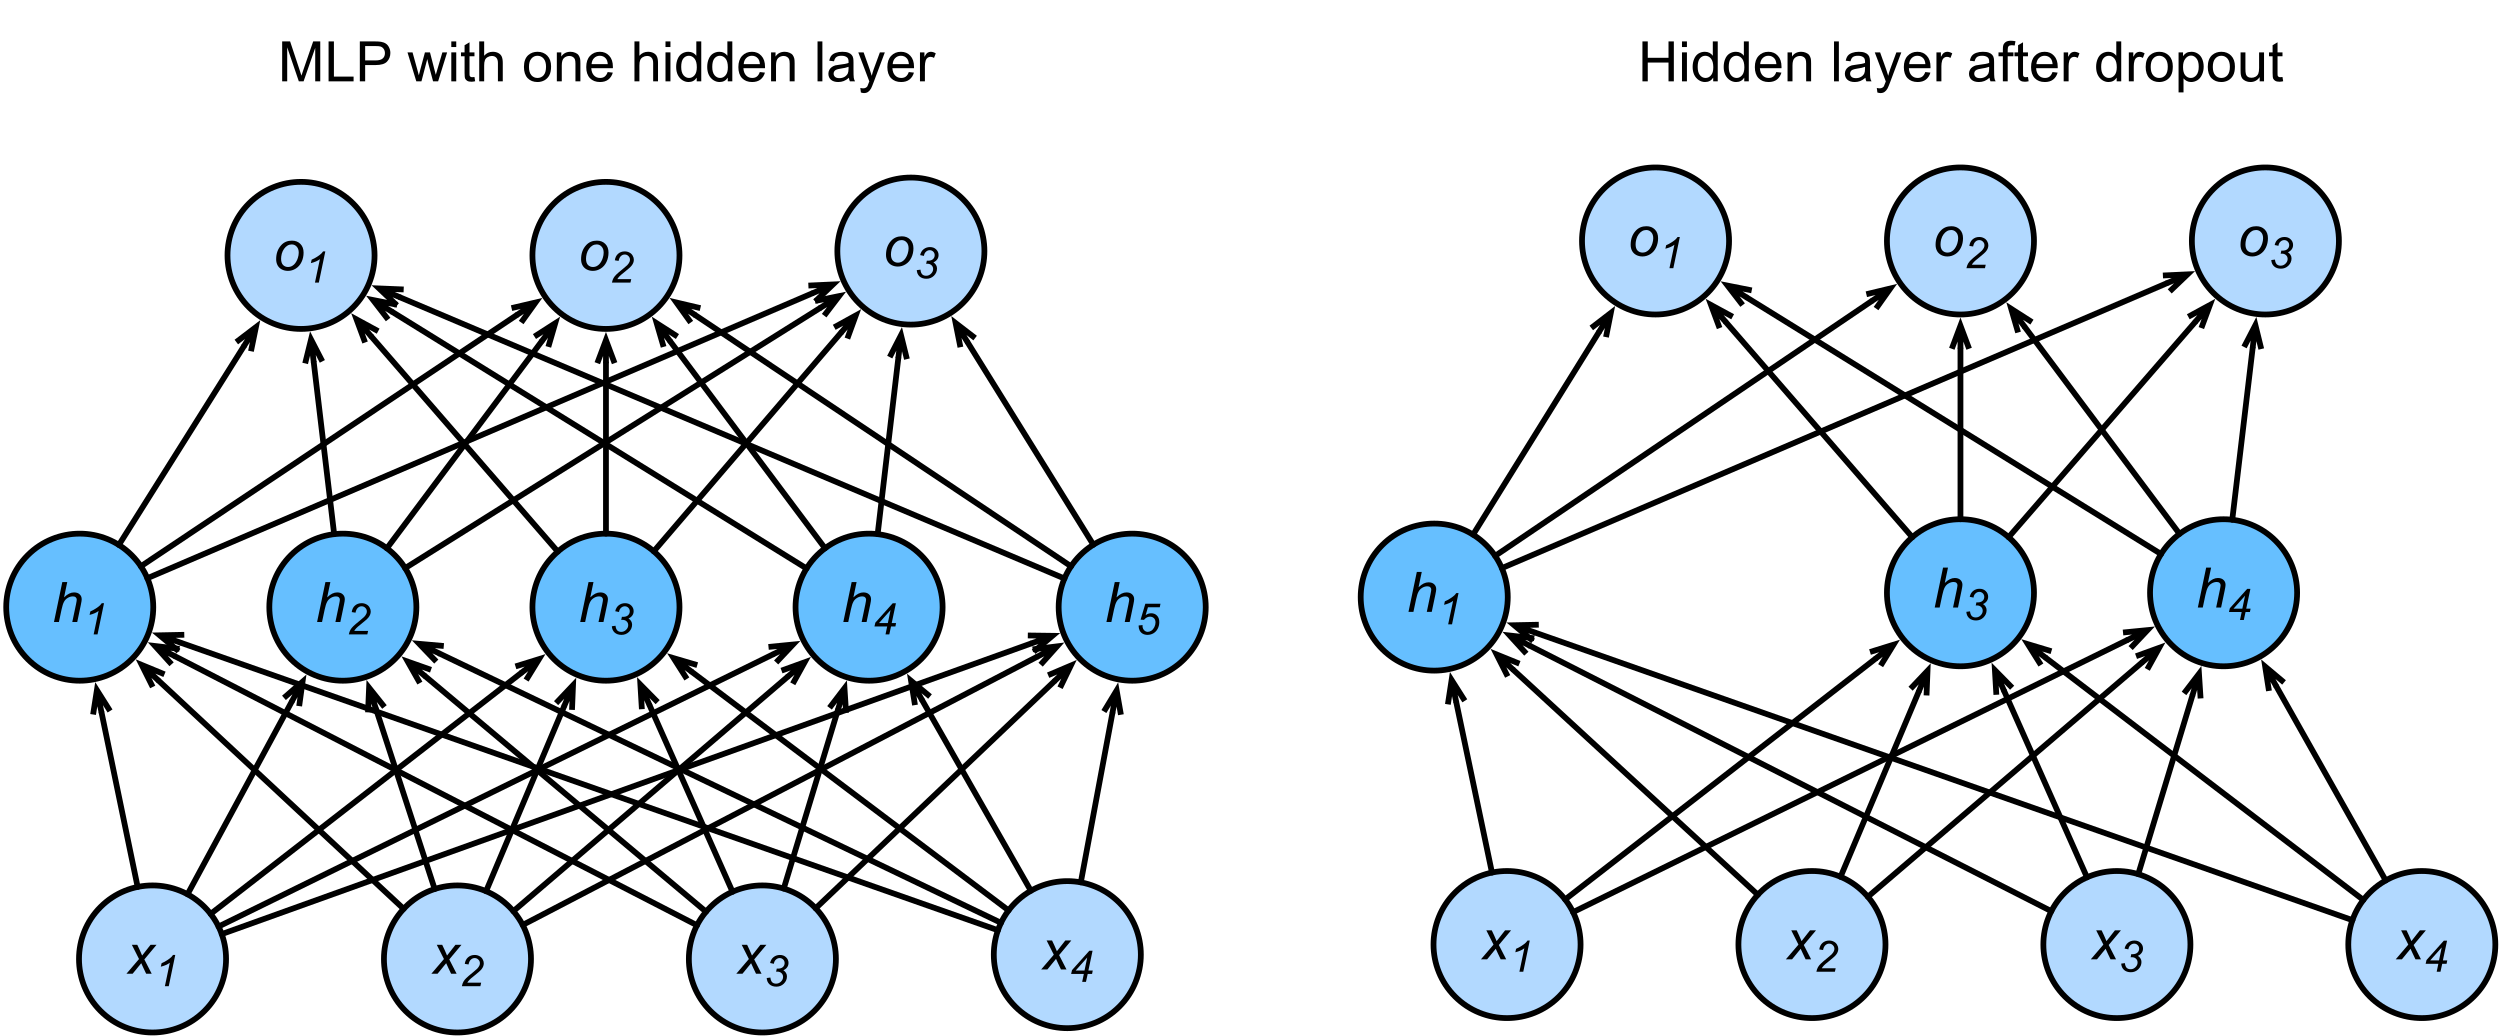 <svg xmlns="http://www.w3.org/2000/svg" xmlns:xlink="http://www.w3.org/1999/xlink" width="403pt" height="167pt" version="1.1" viewBox="0 0 403 167"><defs><g><symbol id="glyph0-0" overflow="visible"><path stroke="none" d="M 1.125 0 L 1.125 -5.625 L 5.625 -5.625 L 5.625 0 Z M 1.266 -0.141 L 5.484 -0.141 L 5.484 -5.484 L 1.266 -5.484 Z M 1.266 -0.141"/></symbol><symbol id="glyph0-1" overflow="visible"><path stroke="none" d="M -0.016 0 L 2.016 -2.375 L 0.859 -4.672 L 1.734 -4.672 L 2.125 -3.844 C 2.27 -3.531 2.398 -3.227 2.516 -2.938 L 3.875 -4.672 L 4.844 -4.672 L 2.875 -2.312 L 4.062 0 L 3.172 0 L 2.719 -0.953 C 2.613 -1.148 2.5 -1.398 2.375 -1.703 L 0.984 0 Z M -0.016 0"/></symbol><symbol id="glyph0-2" overflow="visible"><path stroke="none" d="M 0.297 0 L 1.641 -6.438 L 2.438 -6.438 L 1.922 -3.969 C 2.223 -4.258 2.5 -4.461 2.75 -4.578 C 3.008 -4.703 3.27 -4.766 3.531 -4.766 C 3.926 -4.766 4.227 -4.66 4.438 -4.453 C 4.656 -4.254 4.766 -3.988 4.766 -3.656 C 4.766 -3.5 4.719 -3.195 4.625 -2.75 L 4.047 0 L 3.25 0 L 3.844 -2.828 C 3.926 -3.234 3.969 -3.488 3.969 -3.594 C 3.969 -3.75 3.914 -3.875 3.812 -3.969 C 3.707 -4.07 3.555 -4.125 3.359 -4.125 C 3.066 -4.125 2.789 -4.047 2.531 -3.891 C 2.27 -3.742 2.066 -3.535 1.922 -3.266 C 1.773 -3.004 1.641 -2.582 1.516 -2 L 1.094 0 Z M 0.297 0"/></symbol><symbol id="glyph0-3" overflow="visible"><path stroke="none" d="M 0.438 -1.766 C 0.438 -2.68 0.707 -3.438 1.25 -4.031 C 1.688 -4.52 2.266 -4.766 2.984 -4.766 C 3.547 -4.766 4 -4.586 4.344 -4.234 C 4.688 -3.891 4.859 -3.422 4.859 -2.828 C 4.859 -2.285 4.75 -1.785 4.531 -1.328 C 4.312 -0.867 4.004 -0.516 3.609 -0.266 C 3.211 -0.016 2.789 0.109 2.344 0.109 C 1.977 0.109 1.645 0.031 1.344 -0.125 C 1.051 -0.281 0.828 -0.5 0.672 -0.781 C 0.516 -1.07 0.438 -1.398 0.438 -1.766 Z M 1.234 -1.844 C 1.234 -1.406 1.336 -1.07 1.547 -0.844 C 1.766 -0.625 2.035 -0.516 2.359 -0.516 C 2.523 -0.516 2.691 -0.547 2.859 -0.609 C 3.023 -0.68 3.18 -0.785 3.328 -0.922 C 3.473 -1.066 3.594 -1.227 3.688 -1.406 C 3.789 -1.582 3.875 -1.773 3.938 -1.984 C 4.031 -2.273 4.078 -2.555 4.078 -2.828 C 4.078 -3.242 3.969 -3.566 3.75 -3.797 C 3.539 -4.035 3.273 -4.156 2.953 -4.156 C 2.703 -4.156 2.473 -4.094 2.266 -3.969 C 2.066 -3.852 1.883 -3.68 1.719 -3.453 C 1.551 -3.223 1.426 -2.957 1.344 -2.656 C 1.27 -2.352 1.234 -2.082 1.234 -1.844 Z M 1.234 -1.844"/></symbol><symbol id="glyph1-0" overflow="visible"><path stroke="none" d="M 0.875 0 L 0.875 -4.375 L 4.375 -4.375 L 4.375 0 Z M 0.984 -0.109 L 4.266 -0.109 L 4.266 -4.266 L 0.984 -4.266 Z M 0.984 -0.109"/></symbol><symbol id="glyph1-1" overflow="visible"><path stroke="none" d="M 1.688 0 L 2.484 -3.781 C 2.141 -3.508 1.656 -3.297 1.031 -3.141 L 1.156 -3.703 C 1.457 -3.828 1.758 -3.988 2.062 -4.188 C 2.363 -4.383 2.586 -4.555 2.734 -4.703 C 2.828 -4.797 2.914 -4.906 3 -5.031 L 3.359 -5.031 L 2.312 0 Z M 1.688 0"/></symbol><symbol id="glyph1-2" overflow="visible"><path stroke="none" d="M 0.406 0 C 0.469 -0.301 0.555 -0.551 0.672 -0.75 C 0.785 -0.945 0.938 -1.133 1.125 -1.312 C 1.312 -1.5 1.672 -1.805 2.203 -2.234 C 2.523 -2.492 2.75 -2.688 2.875 -2.812 C 3.039 -2.988 3.16 -3.16 3.234 -3.328 C 3.285 -3.441 3.312 -3.566 3.312 -3.703 C 3.312 -3.93 3.227 -4.125 3.062 -4.281 C 2.906 -4.445 2.707 -4.531 2.469 -4.531 C 2.238 -4.531 2.035 -4.445 1.859 -4.281 C 1.68 -4.125 1.555 -3.863 1.484 -3.5 L 0.875 -3.594 C 0.938 -4.039 1.109 -4.391 1.391 -4.641 C 1.68 -4.898 2.039 -5.031 2.469 -5.031 C 2.75 -5.031 3.004 -4.969 3.234 -4.844 C 3.461 -4.727 3.633 -4.562 3.75 -4.344 C 3.875 -4.133 3.938 -3.914 3.938 -3.688 C 3.938 -3.352 3.816 -3.035 3.578 -2.734 C 3.43 -2.535 3.004 -2.156 2.297 -1.594 C 1.984 -1.352 1.754 -1.156 1.609 -1 C 1.461 -0.844 1.352 -0.695 1.281 -0.562 L 3.516 -0.562 L 3.391 0 Z M 0.406 0"/></symbol><symbol id="glyph1-3" overflow="visible"><path stroke="none" d="M 0.391 -1.312 L 0.984 -1.391 C 1.023 -1.035 1.125 -0.781 1.281 -0.625 C 1.438 -0.477 1.645 -0.406 1.906 -0.406 C 2.207 -0.406 2.469 -0.516 2.688 -0.734 C 2.914 -0.953 3.031 -1.203 3.031 -1.484 C 3.031 -1.734 2.945 -1.938 2.781 -2.094 C 2.613 -2.258 2.391 -2.344 2.109 -2.344 C 2.078 -2.344 2.008 -2.336 1.906 -2.328 L 2.016 -2.844 C 2.078 -2.832 2.133 -2.828 2.188 -2.828 C 2.539 -2.828 2.812 -2.91 3 -3.078 C 3.188 -3.254 3.281 -3.469 3.281 -3.719 C 3.281 -3.945 3.203 -4.141 3.047 -4.297 C 2.891 -4.453 2.703 -4.531 2.484 -4.531 C 2.254 -4.531 2.051 -4.445 1.875 -4.281 C 1.695 -4.125 1.586 -3.898 1.547 -3.609 L 0.938 -3.734 C 1.031 -4.148 1.219 -4.469 1.5 -4.688 C 1.789 -4.914 2.129 -5.031 2.516 -5.031 C 2.93 -5.031 3.266 -4.906 3.516 -4.656 C 3.773 -4.406 3.906 -4.102 3.906 -3.75 C 3.906 -3.477 3.832 -3.242 3.688 -3.047 C 3.551 -2.848 3.348 -2.688 3.078 -2.562 C 3.266 -2.445 3.406 -2.305 3.5 -2.141 C 3.602 -1.973 3.656 -1.785 3.656 -1.578 C 3.656 -1.129 3.488 -0.738 3.156 -0.406 C 2.82 -0.082 2.422 0.078 1.953 0.078 C 1.492 0.078 1.125 -0.047 0.844 -0.297 C 0.57 -0.547 0.422 -0.883 0.391 -1.312 Z M 0.391 -1.312"/></symbol><symbol id="glyph1-4" overflow="visible"><path stroke="none" d="M 2.094 0 L 2.359 -1.281 L 0.312 -1.281 L 0.453 -1.891 L 3.25 -5.016 L 3.766 -5.016 L 3.094 -1.828 L 3.797 -1.828 L 3.688 -1.281 L 2.984 -1.281 L 2.703 0 Z M 2.469 -1.828 L 2.906 -3.922 L 1.047 -1.828 Z M 2.469 -1.828"/></symbol><symbol id="glyph1-5" overflow="visible"><path stroke="none" d="M 0.484 -1.438 L 1.125 -1.5 C 1.113 -1.406 1.109 -1.348 1.109 -1.328 C 1.109 -1.18 1.145 -1.031 1.219 -0.875 C 1.301 -0.727 1.406 -0.613 1.531 -0.531 C 1.664 -0.445 1.805 -0.406 1.953 -0.406 C 2.141 -0.406 2.332 -0.469 2.531 -0.594 C 2.727 -0.727 2.891 -0.922 3.016 -1.172 C 3.141 -1.43 3.203 -1.688 3.203 -1.938 C 3.203 -2.219 3.117 -2.441 2.953 -2.609 C 2.785 -2.773 2.566 -2.859 2.297 -2.859 C 2.117 -2.859 1.945 -2.812 1.781 -2.719 C 1.625 -2.633 1.477 -2.508 1.344 -2.344 L 0.797 -2.375 L 1.562 -4.938 L 4 -4.938 L 3.891 -4.375 L 1.984 -4.375 L 1.609 -3.094 C 1.742 -3.195 1.883 -3.273 2.031 -3.328 C 2.188 -3.379 2.344 -3.406 2.5 -3.406 C 2.883 -3.406 3.195 -3.281 3.438 -3.031 C 3.688 -2.781 3.812 -2.43 3.812 -1.984 C 3.812 -1.598 3.727 -1.242 3.562 -0.922 C 3.395 -0.598 3.16 -0.348 2.859 -0.172 C 2.566 -0.004 2.25 0.078 1.906 0.078 C 1.625 0.078 1.367 0.016 1.141 -0.109 C 0.922 -0.234 0.754 -0.41 0.641 -0.641 C 0.535 -0.867 0.484 -1.098 0.484 -1.328 C 0.484 -1.348 0.484 -1.383 0.484 -1.438 Z M 0.484 -1.438"/></symbol><symbol id="glyph2-0" overflow="visible"><path stroke="none" d="M 1.125 0 L 1.125 -5.625 L 5.625 -5.625 L 5.625 0 Z M 1.266 -0.141 L 5.484 -0.141 L 5.484 -5.484 L 1.266 -5.484 Z M 1.266 -0.141"/></symbol><symbol id="glyph2-1" overflow="visible"><path stroke="none" d="M 0.672 0 L 0.672 -6.438 L 1.953 -6.438 L 3.469 -1.875 C 3.613 -1.457 3.719 -1.141 3.781 -0.922 C 3.852 -1.16 3.969 -1.504 4.125 -1.953 L 5.672 -6.438 L 6.812 -6.438 L 6.812 0 L 6 0 L 6 -5.391 L 4.125 0 L 3.359 0 L 1.484 -5.484 L 1.484 0 Z M 0.672 0"/></symbol><symbol id="glyph2-2" overflow="visible"><path stroke="none" d="M 0.656 0 L 0.656 -6.438 L 1.516 -6.438 L 1.516 -0.766 L 4.688 -0.766 L 4.688 0 Z M 0.656 0"/></symbol><symbol id="glyph2-3" overflow="visible"><path stroke="none" d="M 0.688 0 L 0.688 -6.438 L 3.125 -6.438 C 3.551 -6.438 3.879 -6.414 4.109 -6.375 C 4.422 -6.32 4.68 -6.223 4.891 -6.078 C 5.109 -5.93 5.281 -5.723 5.406 -5.453 C 5.539 -5.191 5.609 -4.898 5.609 -4.578 C 5.609 -4.023 5.43 -3.562 5.078 -3.188 C 4.734 -2.812 4.109 -2.625 3.203 -2.625 L 1.547 -2.625 L 1.547 0 Z M 1.547 -3.375 L 3.219 -3.375 C 3.758 -3.375 4.145 -3.477 4.375 -3.688 C 4.613 -3.895 4.734 -4.18 4.734 -4.547 C 4.734 -4.816 4.664 -5.047 4.531 -5.234 C 4.395 -5.43 4.211 -5.562 3.984 -5.625 C 3.848 -5.664 3.582 -5.688 3.188 -5.688 L 1.547 -5.688 Z M 1.547 -3.375"/></symbol><symbol id="glyph2-4" overflow="visible"><path stroke="none"/></symbol><symbol id="glyph2-5" overflow="visible"><path stroke="none" d="M 1.453 0 L 0.031 -4.672 L 0.844 -4.672 L 1.594 -1.969 L 1.859 -0.969 C 1.867 -1.02 1.953 -1.344 2.109 -1.938 L 2.844 -4.672 L 3.656 -4.672 L 4.359 -1.953 L 4.594 -1.062 L 4.859 -1.969 L 5.656 -4.672 L 6.422 -4.672 L 4.969 0 L 4.156 0 L 3.406 -2.797 L 3.219 -3.594 L 2.281 0 Z M 1.453 0"/></symbol><symbol id="glyph2-6" overflow="visible"><path stroke="none" d="M 0.594 -5.531 L 0.594 -6.438 L 1.391 -6.438 L 1.391 -5.531 Z M 0.594 0 L 0.594 -4.672 L 1.391 -4.672 L 1.391 0 Z M 0.594 0"/></symbol><symbol id="glyph2-7" overflow="visible"><path stroke="none" d="M 2.328 -0.703 L 2.438 -0.016 C 2.207 0.035 2.008 0.062 1.844 0.062 C 1.551 0.062 1.328 0.016 1.172 -0.078 C 1.016 -0.172 0.898 -0.289 0.828 -0.438 C 0.766 -0.582 0.734 -0.891 0.734 -1.359 L 0.734 -4.047 L 0.156 -4.047 L 0.156 -4.672 L 0.734 -4.672 L 0.734 -5.828 L 1.531 -6.297 L 1.531 -4.672 L 2.328 -4.672 L 2.328 -4.047 L 1.531 -4.047 L 1.531 -1.328 C 1.531 -1.098 1.539 -0.953 1.562 -0.891 C 1.594 -0.828 1.641 -0.773 1.703 -0.734 C 1.766 -0.691 1.852 -0.672 1.969 -0.672 C 2.062 -0.672 2.18 -0.68 2.328 -0.703 Z M 2.328 -0.703"/></symbol><symbol id="glyph2-8" overflow="visible"><path stroke="none" d="M 0.594 0 L 0.594 -6.438 L 1.391 -6.438 L 1.391 -4.125 C 1.754 -4.551 2.219 -4.766 2.781 -4.766 C 3.125 -4.766 3.422 -4.695 3.672 -4.562 C 3.93 -4.426 4.113 -4.238 4.219 -4 C 4.332 -3.758 4.391 -3.41 4.391 -2.953 L 4.391 0 L 3.609 0 L 3.609 -2.953 C 3.609 -3.348 3.52 -3.633 3.344 -3.812 C 3.176 -4 2.938 -4.094 2.625 -4.094 C 2.383 -4.094 2.16 -4.031 1.953 -3.906 C 1.742 -3.789 1.598 -3.629 1.516 -3.422 C 1.43 -3.211 1.391 -2.922 1.391 -2.547 L 1.391 0 Z M 0.594 0"/></symbol><symbol id="glyph2-9" overflow="visible"><path stroke="none" d="M 0.297 -2.328 C 0.297 -3.191 0.535 -3.832 1.016 -4.25 C 1.422 -4.594 1.91 -4.766 2.484 -4.766 C 3.129 -4.766 3.656 -4.555 4.062 -4.141 C 4.469 -3.723 4.672 -3.145 4.672 -2.406 C 4.672 -1.801 4.578 -1.328 4.391 -0.984 C 4.211 -0.641 3.953 -0.367 3.609 -0.172 C 3.266 0.016 2.891 0.109 2.484 0.109 C 1.828 0.109 1.297 -0.098 0.891 -0.516 C 0.492 -0.941 0.297 -1.547 0.297 -2.328 Z M 1.109 -2.328 C 1.109 -1.734 1.238 -1.285 1.5 -0.984 C 1.758 -0.691 2.086 -0.547 2.484 -0.547 C 2.879 -0.547 3.207 -0.691 3.469 -0.984 C 3.727 -1.285 3.859 -1.742 3.859 -2.359 C 3.859 -2.93 3.727 -3.367 3.469 -3.672 C 3.207 -3.973 2.879 -4.125 2.484 -4.125 C 2.086 -4.125 1.758 -3.973 1.5 -3.672 C 1.238 -3.379 1.109 -2.93 1.109 -2.328 Z M 1.109 -2.328"/></symbol><symbol id="glyph2-10" overflow="visible"><path stroke="none" d="M 0.594 0 L 0.594 -4.672 L 1.312 -4.672 L 1.312 -4 C 1.645 -4.508 2.141 -4.766 2.797 -4.766 C 3.078 -4.766 3.332 -4.711 3.562 -4.609 C 3.801 -4.516 3.977 -4.383 4.094 -4.219 C 4.207 -4.062 4.289 -3.867 4.344 -3.641 C 4.375 -3.492 4.391 -3.238 4.391 -2.875 L 4.391 0 L 3.594 0 L 3.594 -2.844 C 3.594 -3.164 3.562 -3.406 3.5 -3.562 C 3.438 -3.719 3.328 -3.844 3.172 -3.938 C 3.016 -4.039 2.832 -4.094 2.625 -4.094 C 2.289 -4.094 2 -3.984 1.75 -3.766 C 1.508 -3.555 1.391 -3.148 1.391 -2.547 L 1.391 0 Z M 0.594 0"/></symbol><symbol id="glyph2-11" overflow="visible"><path stroke="none" d="M 3.781 -1.5 L 4.609 -1.406 C 4.473 -0.926 4.227 -0.551 3.875 -0.281 C 3.531 -0.02 3.086 0.109 2.547 0.109 C 1.867 0.109 1.328 -0.098 0.922 -0.516 C 0.523 -0.941 0.328 -1.535 0.328 -2.297 C 0.328 -3.078 0.531 -3.68 0.938 -4.109 C 1.344 -4.547 1.867 -4.766 2.516 -4.766 C 3.141 -4.766 3.645 -4.551 4.031 -4.125 C 4.426 -3.707 4.625 -3.113 4.625 -2.344 C 4.625 -2.289 4.625 -2.219 4.625 -2.125 L 1.141 -2.125 C 1.172 -1.613 1.316 -1.223 1.578 -0.953 C 1.836 -0.68 2.164 -0.547 2.562 -0.547 C 2.852 -0.547 3.098 -0.617 3.297 -0.766 C 3.504 -0.922 3.664 -1.164 3.781 -1.5 Z M 1.188 -2.781 L 3.797 -2.781 C 3.766 -3.176 3.664 -3.473 3.5 -3.672 C 3.25 -3.973 2.922 -4.125 2.516 -4.125 C 2.148 -4.125 1.844 -4 1.594 -3.75 C 1.352 -3.508 1.219 -3.188 1.188 -2.781 Z M 1.188 -2.781"/></symbol><symbol id="glyph2-12" overflow="visible"><path stroke="none" d="M 3.625 0 L 3.625 -0.594 C 3.32 -0.125 2.883 0.109 2.312 0.109 C 1.945 0.109 1.609 0.004 1.297 -0.203 C 0.984 -0.41 0.738 -0.695 0.562 -1.062 C 0.395 -1.426 0.312 -1.848 0.312 -2.328 C 0.312 -2.797 0.391 -3.219 0.547 -3.594 C 0.703 -3.977 0.93 -4.27 1.234 -4.469 C 1.547 -4.664 1.895 -4.766 2.281 -4.766 C 2.562 -4.766 2.812 -4.707 3.031 -4.594 C 3.25 -4.477 3.426 -4.32 3.562 -4.125 L 3.562 -6.438 L 4.359 -6.438 L 4.359 0 Z M 1.125 -2.328 C 1.125 -1.734 1.25 -1.285 1.5 -0.984 C 1.75 -0.691 2.047 -0.547 2.391 -0.547 C 2.734 -0.547 3.023 -0.688 3.266 -0.969 C 3.516 -1.25 3.641 -1.68 3.641 -2.266 C 3.641 -2.898 3.516 -3.367 3.266 -3.672 C 3.016 -3.973 2.711 -4.125 2.359 -4.125 C 2.004 -4.125 1.707 -3.977 1.469 -3.688 C 1.238 -3.395 1.125 -2.941 1.125 -2.328 Z M 1.125 -2.328"/></symbol><symbol id="glyph2-13" overflow="visible"><path stroke="none" d="M 0.578 0 L 0.578 -6.438 L 1.359 -6.438 L 1.359 0 Z M 0.578 0"/></symbol><symbol id="glyph2-14" overflow="visible"><path stroke="none" d="M 3.641 -0.578 C 3.348 -0.328 3.066 -0.148 2.797 -0.047 C 2.523 0.055 2.234 0.109 1.922 0.109 C 1.41 0.109 1.016 -0.016 0.734 -0.266 C 0.461 -0.516 0.328 -0.836 0.328 -1.234 C 0.328 -1.461 0.379 -1.672 0.484 -1.859 C 0.586 -2.047 0.723 -2.195 0.891 -2.312 C 1.055 -2.426 1.242 -2.516 1.453 -2.578 C 1.609 -2.609 1.844 -2.645 2.156 -2.688 C 2.801 -2.758 3.273 -2.852 3.578 -2.969 C 3.578 -3.07 3.578 -3.141 3.578 -3.172 C 3.578 -3.492 3.504 -3.719 3.359 -3.844 C 3.148 -4.031 2.848 -4.125 2.453 -4.125 C 2.078 -4.125 1.801 -4.055 1.625 -3.922 C 1.445 -3.797 1.316 -3.566 1.234 -3.234 L 0.469 -3.328 C 0.531 -3.66 0.641 -3.926 0.797 -4.125 C 0.961 -4.332 1.195 -4.488 1.5 -4.594 C 1.812 -4.707 2.164 -4.766 2.562 -4.766 C 2.969 -4.766 3.289 -4.719 3.531 -4.625 C 3.781 -4.531 3.961 -4.41 4.078 -4.266 C 4.203 -4.129 4.285 -3.953 4.328 -3.734 C 4.359 -3.598 4.375 -3.359 4.375 -3.016 L 4.375 -1.953 C 4.375 -1.223 4.391 -0.758 4.422 -0.562 C 4.453 -0.363 4.52 -0.176 4.625 0 L 3.797 0 C 3.711 -0.164 3.66 -0.359 3.641 -0.578 Z M 3.578 -2.344 C 3.285 -2.227 2.852 -2.129 2.281 -2.047 C 1.957 -1.992 1.727 -1.938 1.594 -1.875 C 1.457 -1.82 1.352 -1.738 1.281 -1.625 C 1.207 -1.508 1.172 -1.383 1.172 -1.25 C 1.172 -1.039 1.25 -0.863 1.406 -0.719 C 1.562 -0.582 1.797 -0.516 2.109 -0.516 C 2.41 -0.516 2.68 -0.582 2.922 -0.719 C 3.16 -0.852 3.336 -1.035 3.453 -1.266 C 3.535 -1.441 3.578 -1.703 3.578 -2.047 Z M 3.578 -2.344"/></symbol><symbol id="glyph2-15" overflow="visible"><path stroke="none" d="M 0.562 1.797 L 0.469 1.062 C 0.645 1.102 0.797 1.125 0.922 1.125 C 1.098 1.125 1.238 1.094 1.344 1.031 C 1.445 0.977 1.535 0.898 1.609 0.797 C 1.648 0.711 1.727 0.516 1.844 0.203 C 1.863 0.16 1.891 0.098 1.922 0.016 L 0.141 -4.672 L 1 -4.672 L 1.969 -1.969 C 2.094 -1.625 2.207 -1.266 2.312 -0.891 C 2.395 -1.242 2.5 -1.598 2.625 -1.953 L 3.625 -4.672 L 4.422 -4.672 L 2.641 0.078 C 2.453 0.586 2.305 0.941 2.203 1.141 C 2.055 1.398 1.895 1.586 1.719 1.703 C 1.539 1.828 1.32 1.891 1.062 1.891 C 0.914 1.891 0.75 1.859 0.562 1.797 Z M 0.562 1.797"/></symbol><symbol id="glyph2-16" overflow="visible"><path stroke="none" d="M 0.578 0 L 0.578 -4.672 L 1.297 -4.672 L 1.297 -3.953 C 1.473 -4.285 1.641 -4.504 1.797 -4.609 C 1.953 -4.711 2.125 -4.766 2.312 -4.766 C 2.57 -4.766 2.844 -4.68 3.125 -4.516 L 2.844 -3.781 C 2.656 -3.895 2.461 -3.953 2.266 -3.953 C 2.098 -3.953 1.941 -3.898 1.797 -3.797 C 1.66 -3.691 1.562 -3.547 1.5 -3.359 C 1.414 -3.078 1.375 -2.77 1.375 -2.438 L 1.375 0 Z M 0.578 0"/></symbol><symbol id="glyph2-17" overflow="visible"><path stroke="none" d="M 0.719 0 L 0.719 -6.438 L 1.578 -6.438 L 1.578 -3.797 L 4.922 -3.797 L 4.922 -6.438 L 5.781 -6.438 L 5.781 0 L 4.922 0 L 4.922 -3.031 L 1.578 -3.031 L 1.578 0 Z M 0.719 0"/></symbol><symbol id="glyph2-18" overflow="visible"><path stroke="none" d="M 0.781 0 L 0.781 -4.047 L 0.078 -4.047 L 0.078 -4.672 L 0.781 -4.672 L 0.781 -5.156 C 0.781 -5.477 0.805 -5.711 0.859 -5.859 C 0.941 -6.066 1.078 -6.234 1.266 -6.359 C 1.461 -6.484 1.734 -6.547 2.078 -6.547 C 2.297 -6.547 2.539 -6.52 2.812 -6.469 L 2.688 -5.781 C 2.531 -5.812 2.379 -5.828 2.234 -5.828 C 1.992 -5.828 1.82 -5.773 1.719 -5.672 C 1.613 -5.566 1.562 -5.375 1.562 -5.094 L 1.562 -4.672 L 2.484 -4.672 L 2.484 -4.047 L 1.562 -4.047 L 1.562 0 Z M 0.781 0"/></symbol><symbol id="glyph2-19" overflow="visible"><path stroke="none" d="M 0.594 1.781 L 0.594 -4.672 L 1.312 -4.672 L 1.312 -4.062 C 1.477 -4.301 1.664 -4.477 1.875 -4.594 C 2.094 -4.707 2.359 -4.766 2.672 -4.766 C 3.066 -4.766 3.414 -4.66 3.719 -4.453 C 4.02 -4.254 4.25 -3.969 4.406 -3.594 C 4.562 -3.219 4.641 -2.812 4.641 -2.375 C 4.641 -1.895 4.551 -1.461 4.375 -1.078 C 4.207 -0.691 3.961 -0.395 3.641 -0.188 C 3.316 0.008 2.973 0.109 2.609 0.109 C 2.348 0.109 2.113 0.051 1.906 -0.062 C 1.695 -0.176 1.523 -0.316 1.391 -0.484 L 1.391 1.781 Z M 1.312 -2.312 C 1.312 -1.707 1.43 -1.258 1.672 -0.969 C 1.922 -0.688 2.219 -0.547 2.562 -0.547 C 2.906 -0.547 3.203 -0.691 3.453 -0.984 C 3.711 -1.285 3.844 -1.75 3.844 -2.375 C 3.844 -2.969 3.719 -3.41 3.469 -3.703 C 3.227 -4.004 2.938 -4.156 2.594 -4.156 C 2.258 -4.156 1.961 -3.992 1.703 -3.672 C 1.441 -3.359 1.312 -2.906 1.312 -2.312 Z M 1.312 -2.312"/></symbol><symbol id="glyph2-20" overflow="visible"><path stroke="none" d="M 3.656 0 L 3.656 -0.688 C 3.289 -0.156 2.797 0.109 2.172 0.109 C 1.898 0.109 1.645 0.055 1.406 -0.047 C 1.164 -0.16 0.984 -0.297 0.859 -0.453 C 0.742 -0.609 0.664 -0.801 0.625 -1.031 C 0.594 -1.188 0.578 -1.438 0.578 -1.781 L 0.578 -4.672 L 1.359 -4.672 L 1.359 -2.078 C 1.359 -1.66 1.379 -1.383 1.422 -1.25 C 1.461 -1.039 1.562 -0.875 1.719 -0.75 C 1.883 -0.633 2.086 -0.578 2.328 -0.578 C 2.566 -0.578 2.789 -0.633 3 -0.75 C 3.207 -0.875 3.352 -1.039 3.438 -1.25 C 3.52 -1.457 3.562 -1.766 3.562 -2.172 L 3.562 -4.672 L 4.359 -4.672 L 4.359 0 Z M 3.656 0"/></symbol></g></defs><g id="surface1"><path fill="#B2D9FF" fill-opacity="1" fill-rule="nonzero" stroke="#000" stroke-linecap="round" stroke-linejoin="round" stroke-miterlimit="10" stroke-opacity="1" stroke-width=".93" d="M 151.969 140.203 C 156.598 144.832 156.598 152.34 151.969 156.965 C 147.34 161.594 139.836 161.594 135.207 156.965 C 130.578 152.34 130.578 144.832 135.207 140.203 C 139.836 135.574 147.34 135.574 151.969 140.203" transform="matrix(1,0,0,1,-119,6)"/><g fill="#000" fill-opacity="1"><use x="20.393" y="156.971" xlink:href="#glyph0-1"/></g><g fill="#000" fill-opacity="1"><use x="24.893" y="158.971" xlink:href="#glyph1-1"/></g><path fill="#B2D9FF" fill-opacity="1" fill-rule="nonzero" stroke="#000" stroke-linecap="round" stroke-linejoin="round" stroke-miterlimit="10" stroke-opacity="1" stroke-width=".93" d="M 201.125 140.203 C 205.754 144.832 205.754 152.34 201.125 156.965 C 196.496 161.594 188.992 161.594 184.363 156.965 C 179.734 152.34 179.734 144.832 184.363 140.203 C 188.992 135.574 196.496 135.574 201.125 140.203" transform="matrix(1,0,0,1,-119,6)"/><g fill="#000" fill-opacity="1"><use x="69.547" y="156.971" xlink:href="#glyph0-1"/></g><g fill="#000" fill-opacity="1"><use x="74.047" y="158.971" xlink:href="#glyph1-2"/></g><path fill="#66BFFF" fill-opacity="1" fill-rule="nonzero" stroke="#000" stroke-linecap="round" stroke-linejoin="round" stroke-miterlimit="10" stroke-opacity="1" stroke-width=".93" d="M 182.648 83.496 C 187.277 88.125 187.277 95.629 182.648 100.258 C 178.02 104.887 170.516 104.887 165.887 100.258 C 161.258 95.629 161.258 88.125 165.887 83.496 C 170.516 78.867 178.02 78.867 182.648 83.496" transform="matrix(1,0,0,1,-119,6)"/><g fill="#000" fill-opacity="1"><use x="50.818" y="100.264" xlink:href="#glyph0-2"/></g><g fill="#000" fill-opacity="1"><use x="55.823" y="102.264" xlink:href="#glyph1-2"/></g><path fill="#B2D9FF" fill-opacity="1" fill-rule="nonzero" stroke="#000" stroke-linecap="round" stroke-linejoin="round" stroke-miterlimit="10" stroke-opacity="1" stroke-width=".93" d="M 250.277 140.203 C 254.906 144.832 254.906 152.34 250.277 156.965 C 245.648 161.594 238.145 161.594 233.516 156.965 C 228.887 152.34 228.887 144.832 233.516 140.203 C 238.145 135.574 245.648 135.574 250.277 140.203" transform="matrix(1,0,0,1,-119,6)"/><g fill="#000" fill-opacity="1"><use x="118.701" y="156.971" xlink:href="#glyph0-1"/></g><g fill="#000" fill-opacity="1"><use x="123.201" y="158.971" xlink:href="#glyph1-3"/></g><path fill="#B2D9FF" fill-opacity="1" fill-rule="nonzero" stroke="#000" stroke-linecap="round" stroke-linejoin="round" stroke-miterlimit="10" stroke-opacity="1" stroke-width=".93" d="M 299.434 139.508 C 304.062 144.137 304.062 151.641 299.434 156.27 C 294.805 160.898 287.301 160.898 282.672 156.27 C 278.043 151.641 278.043 144.137 282.672 139.508 C 287.301 134.879 294.805 134.879 299.434 139.508" transform="matrix(1,0,0,1,-119,6)"/><g fill="#000" fill-opacity="1"><use x="167.855" y="156.274" xlink:href="#glyph0-1"/></g><g fill="#000" fill-opacity="1"><use x="172.355" y="158.274" xlink:href="#glyph1-4"/></g><path fill="#66BFFF" fill-opacity="1" fill-rule="nonzero" stroke="#000" stroke-linecap="round" stroke-linejoin="round" stroke-miterlimit="10" stroke-opacity="1" stroke-width=".93" d="M 267.477 83.496 C 272.105 88.125 272.105 95.629 267.477 100.258 C 262.848 104.887 255.344 104.887 250.715 100.258 C 246.086 95.629 246.086 88.125 250.715 83.496 C 255.344 78.867 262.848 78.867 267.477 83.496" transform="matrix(1,0,0,1,-119,6)"/><g fill="#000" fill-opacity="1"><use x="135.646" y="100.264" xlink:href="#glyph0-2"/></g><g fill="#000" fill-opacity="1"><use x="140.652" y="102.264" xlink:href="#glyph1-4"/></g><path fill="#66BFFF" fill-opacity="1" fill-rule="nonzero" stroke="#000" stroke-linecap="round" stroke-linejoin="round" stroke-miterlimit="10" stroke-opacity="1" stroke-width=".93" d="M 225.062 83.496 C 229.691 88.125 229.691 95.629 225.062 100.258 C 220.434 104.887 212.93 104.887 208.301 100.258 C 203.672 95.629 203.672 88.125 208.301 83.496 C 212.93 78.867 220.434 78.867 225.062 83.496" transform="matrix(1,0,0,1,-119,6)"/><g fill="#000" fill-opacity="1"><use x="93.232" y="100.264" xlink:href="#glyph0-2"/></g><g fill="#000" fill-opacity="1"><use x="98.237" y="102.264" xlink:href="#glyph1-3"/></g><path fill="#B2D9FF" fill-opacity="1" fill-rule="nonzero" stroke="#000" stroke-linecap="round" stroke-linejoin="round" stroke-miterlimit="10" stroke-opacity="1" stroke-width=".93" d="M 175.91 26.789 C 180.535 31.418 180.535 38.922 175.91 43.551 C 171.281 48.18 163.773 48.18 159.145 43.551 C 154.516 38.922 154.516 31.418 159.145 26.789 C 163.773 22.16 171.281 22.16 175.91 26.789" transform="matrix(1,0,0,1,-119,6)"/><g fill="#000" fill-opacity="1"><use x="44.078" y="43.557" xlink:href="#glyph0-3"/></g><g fill="#000" fill-opacity="1"><use x="49.083" y="45.557" xlink:href="#glyph1-1"/></g><path fill="#B2D9FF" fill-opacity="1" fill-rule="nonzero" stroke="#000" stroke-linecap="round" stroke-linejoin="round" stroke-miterlimit="10" stroke-opacity="1" stroke-width=".93" d="M 225.062 26.789 C 229.691 31.418 229.691 38.922 225.062 43.551 C 220.434 48.18 212.93 48.18 208.301 43.551 C 203.672 38.922 203.672 31.418 208.301 26.789 C 212.93 22.16 220.434 22.16 225.062 26.789" transform="matrix(1,0,0,1,-119,6)"/><g fill="#000" fill-opacity="1"><use x="93.232" y="43.557" xlink:href="#glyph0-3"/></g><g fill="#000" fill-opacity="1"><use x="98.237" y="45.557" xlink:href="#glyph1-2"/></g><path fill="#B2D9FF" fill-opacity="1" fill-rule="nonzero" stroke="#000" stroke-linecap="round" stroke-linejoin="round" stroke-miterlimit="10" stroke-opacity="1" stroke-width=".93" d="M 274.215 26.094 C 278.844 30.723 278.844 38.227 274.215 42.855 C 269.586 47.484 262.082 47.484 257.453 42.855 C 252.824 38.227 252.824 30.723 257.453 26.094 C 262.082 21.465 269.586 21.465 274.215 26.094" transform="matrix(1,0,0,1,-119,6)"/><g fill="#000" fill-opacity="1"><use x="142.386" y="42.859" xlink:href="#glyph0-3"/></g><g fill="#000" fill-opacity="1"><use x="147.391" y="44.859" xlink:href="#glyph1-3"/></g><path fill="#66BFFF" fill-opacity="1" fill-rule="nonzero" stroke="#000" stroke-linecap="round" stroke-linejoin="round" stroke-miterlimit="10" stroke-opacity="1" stroke-width=".93" d="M 140.234 83.496 C 144.863 88.125 144.863 95.629 140.234 100.258 C 135.605 104.887 128.102 104.887 123.473 100.258 C 118.844 95.629 118.844 88.125 123.473 83.496 C 128.102 78.867 135.605 78.867 140.234 83.496" transform="matrix(1,0,0,1,-119,6)"/><g fill="#000" fill-opacity="1"><use x="8.404" y="100.264" xlink:href="#glyph0-2"/></g><g fill="#000" fill-opacity="1"><use x="13.409" y="102.264" xlink:href="#glyph1-1"/></g><path fill="#66BFFF" fill-opacity="1" fill-rule="nonzero" stroke="#000" stroke-linecap="round" stroke-linejoin="round" stroke-miterlimit="10" stroke-opacity="1" stroke-width=".93" d="M 309.891 83.496 C 314.52 88.125 314.52 95.629 309.891 100.258 C 305.262 104.887 297.758 104.887 293.129 100.258 C 288.5 95.629 288.5 88.125 293.129 83.496 C 297.758 78.867 305.262 78.867 309.891 83.496" transform="matrix(1,0,0,1,-119,6)"/><g fill="#000" fill-opacity="1"><use x="178.06" y="100.264" xlink:href="#glyph0-2"/></g><g fill="#000" fill-opacity="1"><use x="183.066" y="102.264" xlink:href="#glyph1-5"/></g><g fill="#000" fill-opacity="1"><use x="44.813" y="13.114" xlink:href="#glyph2-1"/><use x="52.31" y="13.114" xlink:href="#glyph2-2"/></g><g fill="#000" fill-opacity="1"><use x="57.316" y="13.114" xlink:href="#glyph2-3"/></g><g fill="#000" fill-opacity="1"><use x="63.156" y="13.114" xlink:href="#glyph2-4"/></g><g fill="#000" fill-opacity="1"><use x="65.656" y="13.114" xlink:href="#glyph2-5"/></g><g fill="#000" fill-opacity="1"><use x="72.156" y="13.114" xlink:href="#glyph2-6"/></g><g fill="#000" fill-opacity="1"><use x="74.156" y="13.114" xlink:href="#glyph2-7"/></g><g fill="#000" fill-opacity="1"><use x="76.656" y="13.114" xlink:href="#glyph2-8"/></g><g fill="#000" fill-opacity="1"><use x="81.662" y="13.114" xlink:href="#glyph2-4"/></g><g fill="#000" fill-opacity="1"><use x="84.162" y="13.114" xlink:href="#glyph2-9"/></g><g fill="#000" fill-opacity="1"><use x="89.168" y="13.114" xlink:href="#glyph2-10"/></g><g fill="#000" fill-opacity="1"><use x="94.174" y="13.114" xlink:href="#glyph2-11"/></g><g fill="#000" fill-opacity="1"><use x="99.179" y="13.114" xlink:href="#glyph2-4"/></g><g fill="#000" fill-opacity="1"><use x="101.68" y="13.114" xlink:href="#glyph2-8"/></g><g fill="#000" fill-opacity="1"><use x="106.685" y="13.114" xlink:href="#glyph2-6"/></g><g fill="#000" fill-opacity="1"><use x="108.685" y="13.114" xlink:href="#glyph2-12"/></g><g fill="#000" fill-opacity="1"><use x="113.691" y="13.114" xlink:href="#glyph2-12"/></g><g fill="#000" fill-opacity="1"><use x="118.697" y="13.114" xlink:href="#glyph2-11"/></g><g fill="#000" fill-opacity="1"><use x="123.703" y="13.114" xlink:href="#glyph2-10"/></g><g fill="#000" fill-opacity="1"><use x="128.708" y="13.114" xlink:href="#glyph2-4"/></g><g fill="#000" fill-opacity="1"><use x="131.209" y="13.114" xlink:href="#glyph2-13"/></g><g fill="#000" fill-opacity="1"><use x="133.208" y="13.114" xlink:href="#glyph2-14"/></g><g fill="#000" fill-opacity="1"><use x="138.214" y="13.114" xlink:href="#glyph2-15"/><use x="142.714" y="13.114" xlink:href="#glyph2-11"/></g><g fill="#000" fill-opacity="1"><use x="147.72" y="13.114" xlink:href="#glyph2-16"/></g><path fill="none" stroke="#000" stroke-linecap="round" stroke-linejoin="round" stroke-miterlimit="10" stroke-opacity="1" stroke-width=".93" d="M 138.164 81.844 L 158.273 49.879" transform="matrix(1,0,0,1,-119,6)"/><path fill="none" stroke="#000" stroke-linecap="butt" stroke-linejoin="miter" stroke-miterlimit="10" stroke-opacity="1" stroke-width=".93" d="M 160.254 46.73 L 158.273 49.879 M 157.094 49.137 L 160.254 46.73 L 159.457 50.621" transform="matrix(1,0,0,1,-119,6)"/><path fill="none" stroke="#000" stroke-linecap="round" stroke-linejoin="round" stroke-miterlimit="10" stroke-opacity="1" stroke-width=".93" d="M 141.707 85.289 L 202.238 44.828" transform="matrix(1,0,0,1,-119,6)"/><path fill="none" stroke="#000" stroke-linecap="butt" stroke-linejoin="miter" stroke-miterlimit="10" stroke-opacity="1" stroke-width=".93" d="M 205.328 42.762 L 202.238 44.828 M 201.461 43.668 L 205.328 42.762 L 203.012 45.988" transform="matrix(1,0,0,1,-119,6)"/><path fill="none" stroke="#000" stroke-linecap="round" stroke-linejoin="round" stroke-miterlimit="10" stroke-opacity="1" stroke-width=".93" d="M 142.75 87.211 L 249.863 41.316" transform="matrix(1,0,0,1,-119,6)"/><path fill="none" stroke="#000" stroke-linecap="butt" stroke-linejoin="miter" stroke-miterlimit="10" stroke-opacity="1" stroke-width=".93" d="M 253.281 39.852 L 249.863 41.316 M 249.312 40.035 L 253.281 39.852 L 250.414 42.598" transform="matrix(1,0,0,1,-119,6)"/><path fill="none" stroke="#000" stroke-linecap="round" stroke-linejoin="round" stroke-miterlimit="10" stroke-opacity="1" stroke-width=".93" d="M 172.867 80.109 L 169.578 52.422" transform="matrix(1,0,0,1,-119,6)"/><path fill="none" stroke="#000" stroke-linecap="butt" stroke-linejoin="miter" stroke-miterlimit="10" stroke-opacity="1" stroke-width=".93" d="M 169.141 48.73 L 169.578 52.422 M 168.191 52.586 L 169.141 48.73 L 170.961 52.258" transform="matrix(1,0,0,1,-119,6)"/><path fill="none" stroke="#000" stroke-linecap="round" stroke-linejoin="round" stroke-miterlimit="10" stroke-opacity="1" stroke-width=".93" d="M 181.367 82.387 L 206.273 49.086" transform="matrix(1,0,0,1,-119,6)"/><path fill="none" stroke="#000" stroke-linecap="butt" stroke-linejoin="miter" stroke-miterlimit="10" stroke-opacity="1" stroke-width=".93" d="M 208.504 46.105 L 206.273 49.086 M 205.156 48.25 L 208.504 46.105 L 207.391 49.918" transform="matrix(1,0,0,1,-119,6)"/><path fill="none" stroke="#000" stroke-linecap="round" stroke-linejoin="round" stroke-miterlimit="10" stroke-opacity="1" stroke-width=".93" d="M 184.312 85.582 L 251.113 43.703" transform="matrix(1,0,0,1,-119,6)"/><path fill="none" stroke="#000" stroke-linecap="butt" stroke-linejoin="miter" stroke-miterlimit="10" stroke-opacity="1" stroke-width=".93" d="M 254.266 41.727 L 251.113 43.703 M 250.371 42.523 L 254.266 41.727 L 251.855 44.883" transform="matrix(1,0,0,1,-119,6)"/><path fill="none" stroke="#000" stroke-linecap="round" stroke-linejoin="round" stroke-miterlimit="10" stroke-opacity="1" stroke-width=".93" d="M 208.918 82.922 L 178.906 48.301" transform="matrix(1,0,0,1,-119,6)"/><path fill="none" stroke="#000" stroke-linecap="butt" stroke-linejoin="miter" stroke-miterlimit="10" stroke-opacity="1" stroke-width=".93" d="M 176.473 45.488 L 178.906 48.301 M 177.852 49.211 L 176.473 45.488 L 179.961 47.387" transform="matrix(1,0,0,1,-119,6)"/><path fill="none" stroke="#000" stroke-linecap="round" stroke-linejoin="round" stroke-miterlimit="10" stroke-opacity="1" stroke-width=".93" d="M 216.68 80.027 L 216.68 52.543" transform="matrix(1,0,0,1,-119,6)"/><path fill="none" stroke="#000" stroke-linecap="butt" stroke-linejoin="miter" stroke-miterlimit="10" stroke-opacity="1" stroke-width=".93" d="M 216.68 48.824 L 216.68 52.543 M 215.285 52.543 L 216.68 48.824 L 218.074 52.543" transform="matrix(1,0,0,1,-119,6)"/><path fill="none" stroke="#000" stroke-linecap="round" stroke-linejoin="round" stroke-miterlimit="10" stroke-opacity="1" stroke-width=".93" d="M 224.391 82.875 L 254.535 47.672" transform="matrix(1,0,0,1,-119,6)"/><path fill="none" stroke="#000" stroke-linecap="butt" stroke-linejoin="miter" stroke-miterlimit="10" stroke-opacity="1" stroke-width=".93" d="M 256.953 44.848 L 254.535 47.672 M 253.477 46.762 L 256.953 44.848 L 255.594 48.578" transform="matrix(1,0,0,1,-119,6)"/><path fill="none" stroke="#000" stroke-linecap="round" stroke-linejoin="round" stroke-miterlimit="10" stroke-opacity="1" stroke-width=".93" d="M 249.016 85.637 L 182.301 44.32" transform="matrix(1,0,0,1,-119,6)"/><path fill="none" stroke="#000" stroke-linecap="butt" stroke-linejoin="miter" stroke-miterlimit="10" stroke-opacity="1" stroke-width=".93" d="M 179.137 42.363 L 182.301 44.32 M 181.566 45.504 L 179.137 42.363 L 183.035 43.133" transform="matrix(1,0,0,1,-119,6)"/><path fill="none" stroke="#000" stroke-linecap="round" stroke-linejoin="round" stroke-miterlimit="10" stroke-opacity="1" stroke-width=".93" d="M 251.996 82.387 L 227.086 49.086" transform="matrix(1,0,0,1,-119,6)"/><path fill="none" stroke="#000" stroke-linecap="butt" stroke-linejoin="miter" stroke-miterlimit="10" stroke-opacity="1" stroke-width=".93" d="M 224.859 46.105 L 227.086 49.086 M 225.973 49.918 L 224.859 46.105 L 228.203 48.25" transform="matrix(1,0,0,1,-119,6)"/><path fill="none" stroke="#000" stroke-linecap="round" stroke-linejoin="round" stroke-miterlimit="10" stroke-opacity="1" stroke-width=".93" d="M 260.477 80.105 L 263.809 51.73" transform="matrix(1,0,0,1,-119,6)"/><path fill="none" stroke="#000" stroke-linecap="butt" stroke-linejoin="miter" stroke-miterlimit="10" stroke-opacity="1" stroke-width=".93" d="M 264.242 48.035 L 263.809 51.73 M 262.426 51.566 L 264.242 48.035 L 265.195 51.891" transform="matrix(1,0,0,1,-119,6)"/><path fill="none" stroke="#000" stroke-linecap="round" stroke-linejoin="round" stroke-miterlimit="10" stroke-opacity="1" stroke-width=".93" d="M 290.59 87.258 L 183.527 41.945" transform="matrix(1,0,0,1,-119,6)"/><path fill="none" stroke="#000" stroke-linecap="butt" stroke-linejoin="miter" stroke-miterlimit="10" stroke-opacity="1" stroke-width=".93" d="M 180.105 40.496 L 183.527 41.945 M 182.984 43.227 L 180.105 40.496 L 184.074 40.66" transform="matrix(1,0,0,1,-119,6)"/><path fill="none" stroke="#000" stroke-linecap="round" stroke-linejoin="round" stroke-miterlimit="10" stroke-opacity="1" stroke-width=".93" d="M 291.652 85.289 L 231.125 44.828" transform="matrix(1,0,0,1,-119,6)"/><path fill="none" stroke="#000" stroke-linecap="butt" stroke-linejoin="miter" stroke-miterlimit="10" stroke-opacity="1" stroke-width=".93" d="M 228.035 42.762 L 231.125 44.828 M 230.352 45.988 L 228.035 42.762 L 231.902 43.668" transform="matrix(1,0,0,1,-119,6)"/><path fill="none" stroke="#000" stroke-linecap="round" stroke-linejoin="round" stroke-miterlimit="10" stroke-opacity="1" stroke-width=".93" d="M 295.25 81.809 L 275.008 49.23" transform="matrix(1,0,0,1,-119,6)"/><path fill="none" stroke="#000" stroke-linecap="butt" stroke-linejoin="miter" stroke-miterlimit="10" stroke-opacity="1" stroke-width=".93" d="M 273.043 46.074 L 275.008 49.23 M 273.82 49.969 L 273.043 46.074 L 276.191 48.496" transform="matrix(1,0,0,1,-119,6)"/><path fill="none" stroke="#000" stroke-linecap="round" stroke-linejoin="round" stroke-miterlimit="10" stroke-opacity="1" stroke-width=".93" d="M 141.188 136.977 L 135.375 108.891" transform="matrix(1,0,0,1,-119,6)"/><path fill="none" stroke="#000" stroke-linecap="butt" stroke-linejoin="miter" stroke-miterlimit="10" stroke-opacity="1" stroke-width=".93" d="M 134.621 105.25 L 135.375 108.891 M 134.008 109.176 L 134.621 105.25 L 136.738 108.609" transform="matrix(1,0,0,1,-119,6)"/><path fill="none" stroke="#000" stroke-linecap="round" stroke-linejoin="round" stroke-miterlimit="10" stroke-opacity="1" stroke-width=".93" d="M 149.23 138.156 L 166 107.16" transform="matrix(1,0,0,1,-119,6)"/><path fill="none" stroke="#000" stroke-linecap="butt" stroke-linejoin="miter" stroke-miterlimit="10" stroke-opacity="1" stroke-width=".93" d="M 167.77 103.891 L 166 107.16 M 164.773 106.496 L 167.77 103.891 L 167.227 107.824" transform="matrix(1,0,0,1,-119,6)"/><path fill="none" stroke="#000" stroke-linecap="round" stroke-linejoin="round" stroke-miterlimit="10" stroke-opacity="1" stroke-width=".93" d="M 152.957 141.32 L 202.953 102.527" transform="matrix(1,0,0,1,-119,6)"/><path fill="none" stroke="#000" stroke-linecap="butt" stroke-linejoin="miter" stroke-miterlimit="10" stroke-opacity="1" stroke-width=".93" d="M 205.891 100.25 L 202.953 102.527 M 202.098 101.426 L 205.891 100.25 L 203.809 103.629" transform="matrix(1,0,0,1,-119,6)"/><path fill="none" stroke="#000" stroke-linecap="round" stroke-linejoin="round" stroke-miterlimit="10" stroke-opacity="1" stroke-width=".93" d="M 154.23 143.359 L 243.496 99.535" transform="matrix(1,0,0,1,-119,6)"/><path fill="none" stroke="#000" stroke-linecap="butt" stroke-linejoin="miter" stroke-miterlimit="10" stroke-opacity="1" stroke-width=".93" d="M 246.836 97.898 L 243.496 99.535 M 242.883 98.285 L 246.836 97.898 L 244.113 100.789" transform="matrix(1,0,0,1,-119,6)"/><path fill="none" stroke="#000" stroke-linecap="round" stroke-linejoin="round" stroke-miterlimit="10" stroke-opacity="1" stroke-width=".93" d="M 154.746 144.578 L 285.156 97.75" transform="matrix(1,0,0,1,-119,6)"/><path fill="none" stroke="#000" stroke-linecap="butt" stroke-linejoin="miter" stroke-miterlimit="10" stroke-opacity="1" stroke-width=".93" d="M 288.656 96.492 L 285.156 97.75 M 284.684 96.438 L 288.656 96.492 L 285.629 99.062" transform="matrix(1,0,0,1,-119,6)"/><path fill="none" stroke="#000" stroke-linecap="round" stroke-linejoin="round" stroke-miterlimit="10" stroke-opacity="1" stroke-width=".93" d="M 184.07 140.508 L 144.566 103.719" transform="matrix(1,0,0,1,-119,6)"/><path fill="none" stroke="#000" stroke-linecap="butt" stroke-linejoin="miter" stroke-miterlimit="10" stroke-opacity="1" stroke-width=".93" d="M 141.844 101.184 L 144.566 103.719 M 143.617 104.738 L 141.844 101.184 L 145.516 102.699" transform="matrix(1,0,0,1,-119,6)"/><path fill="none" stroke="#000" stroke-linecap="round" stroke-linejoin="round" stroke-miterlimit="10" stroke-opacity="1" stroke-width=".93" d="M 189.07 137.312 L 179.648 108.398" transform="matrix(1,0,0,1,-119,6)"/><path fill="none" stroke="#000" stroke-linecap="butt" stroke-linejoin="miter" stroke-miterlimit="10" stroke-opacity="1" stroke-width=".93" d="M 178.496 104.863 L 179.648 108.398 M 178.324 108.832 L 178.496 104.863 L 180.977 107.969" transform="matrix(1,0,0,1,-119,6)"/><path fill="none" stroke="#000" stroke-linecap="round" stroke-linejoin="round" stroke-miterlimit="10" stroke-opacity="1" stroke-width=".93" d="M 197.355 137.664 L 209.922 107.887" transform="matrix(1,0,0,1,-119,6)"/><path fill="none" stroke="#000" stroke-linecap="butt" stroke-linejoin="miter" stroke-miterlimit="10" stroke-opacity="1" stroke-width=".93" d="M 211.371 104.461 L 209.922 107.887 M 208.641 107.344 L 211.371 104.461 L 211.207 108.43" transform="matrix(1,0,0,1,-119,6)"/><path fill="none" stroke="#000" stroke-linecap="round" stroke-linejoin="round" stroke-miterlimit="10" stroke-opacity="1" stroke-width=".93" d="M 201.754 140.883 L 245.887 103.164" transform="matrix(1,0,0,1,-119,6)"/><path fill="none" stroke="#000" stroke-linecap="butt" stroke-linejoin="miter" stroke-miterlimit="10" stroke-opacity="1" stroke-width=".93" d="M 248.715 100.75 L 245.887 103.164 M 244.98 102.105 L 248.715 100.75 L 246.793 104.227" transform="matrix(1,0,0,1,-119,6)"/><path fill="none" stroke="#000" stroke-linecap="round" stroke-linejoin="round" stroke-miterlimit="10" stroke-opacity="1" stroke-width=".93" d="M 203.258 143.105 L 286.102 99.91" transform="matrix(1,0,0,1,-119,6)"/><path fill="none" stroke="#000" stroke-linecap="butt" stroke-linejoin="miter" stroke-miterlimit="10" stroke-opacity="1" stroke-width=".93" d="M 289.398 98.191 L 286.102 99.91 M 285.457 98.676 L 289.398 98.191 L 286.746 101.148" transform="matrix(1,0,0,1,-119,6)"/><path fill="none" stroke="#000" stroke-linecap="round" stroke-linejoin="round" stroke-miterlimit="10" stroke-opacity="1" stroke-width=".93" d="M 231.359 143.156 L 147.297 99.836" transform="matrix(1,0,0,1,-119,6)"/><path fill="none" stroke="#000" stroke-linecap="butt" stroke-linejoin="miter" stroke-miterlimit="10" stroke-opacity="1" stroke-width=".93" d="M 143.992 98.133 L 147.297 99.836 M 146.66 101.078 L 143.992 98.133 L 147.938 98.598" transform="matrix(1,0,0,1,-119,6)"/><path fill="none" stroke="#000" stroke-linecap="round" stroke-linejoin="round" stroke-miterlimit="10" stroke-opacity="1" stroke-width=".93" d="M 232.812 140.969 L 187.578 103.039" transform="matrix(1,0,0,1,-119,6)"/><path fill="none" stroke="#000" stroke-linecap="butt" stroke-linejoin="miter" stroke-miterlimit="10" stroke-opacity="1" stroke-width=".93" d="M 184.73 100.652 L 187.578 103.039 M 186.684 104.109 L 184.73 100.652 L 188.477 101.973" transform="matrix(1,0,0,1,-119,6)"/><path fill="none" stroke="#000" stroke-linecap="round" stroke-linejoin="round" stroke-miterlimit="10" stroke-opacity="1" stroke-width=".93" d="M 237.082 137.754 L 223.742 107.754" transform="matrix(1,0,0,1,-119,6)"/><path fill="none" stroke="#000" stroke-linecap="butt" stroke-linejoin="miter" stroke-miterlimit="10" stroke-opacity="1" stroke-width=".93" d="M 222.23 104.359 L 223.742 107.754 M 222.469 108.32 L 222.23 104.359 L 225.016 107.188" transform="matrix(1,0,0,1,-119,6)"/><path fill="none" stroke="#000" stroke-linecap="round" stroke-linejoin="round" stroke-miterlimit="10" stroke-opacity="1" stroke-width=".93" d="M 245.34 137.242 L 254.051 108.504" transform="matrix(1,0,0,1,-119,6)"/><path fill="none" stroke="#000" stroke-linecap="butt" stroke-linejoin="miter" stroke-miterlimit="10" stroke-opacity="1" stroke-width=".93" d="M 255.133 104.945 L 254.051 108.504 M 252.719 108.102 L 255.133 104.945 L 255.387 108.91" transform="matrix(1,0,0,1,-119,6)"/><path fill="none" stroke="#000" stroke-linecap="round" stroke-linejoin="round" stroke-miterlimit="10" stroke-opacity="1" stroke-width=".93" d="M 250.484 140.418 L 288.922 103.852" transform="matrix(1,0,0,1,-119,6)"/><path fill="none" stroke="#000" stroke-linecap="butt" stroke-linejoin="miter" stroke-miterlimit="10" stroke-opacity="1" stroke-width=".93" d="M 291.617 101.289 L 288.922 103.852 M 287.961 102.844 L 291.617 101.289 L 289.883 104.863" transform="matrix(1,0,0,1,-119,6)"/><path fill="none" stroke="#000" stroke-linecap="round" stroke-linejoin="round" stroke-miterlimit="10" stroke-opacity="1" stroke-width=".93" d="M 279.867 143.953 L 148.242 97.645" transform="matrix(1,0,0,1,-119,6)"/><path fill="none" stroke="#000" stroke-linecap="butt" stroke-linejoin="miter" stroke-miterlimit="10" stroke-opacity="1" stroke-width=".93" d="M 144.734 96.41 L 148.242 97.645 M 147.781 98.961 L 144.734 96.41 L 148.707 96.328" transform="matrix(1,0,0,1,-119,6)"/><path fill="none" stroke="#000" stroke-linecap="round" stroke-linejoin="round" stroke-miterlimit="10" stroke-opacity="1" stroke-width=".93" d="M 280.359 142.762 L 189.934 99.391" transform="matrix(1,0,0,1,-119,6)"/><path fill="none" stroke="#000" stroke-linecap="butt" stroke-linejoin="miter" stroke-miterlimit="10" stroke-opacity="1" stroke-width=".93" d="M 186.582 97.785 L 189.934 99.391 M 189.332 100.648 L 186.582 97.785 L 190.539 98.137" transform="matrix(1,0,0,1,-119,6)"/><path fill="none" stroke="#000" stroke-linecap="round" stroke-linejoin="round" stroke-miterlimit="10" stroke-opacity="1" stroke-width=".93" d="M 281.582 140.758 L 230.559 102.332" transform="matrix(1,0,0,1,-119,6)"/><path fill="none" stroke="#000" stroke-linecap="butt" stroke-linejoin="miter" stroke-miterlimit="10" stroke-opacity="1" stroke-width=".93" d="M 227.59 100.094 L 230.559 102.332 M 229.723 103.445 L 227.59 100.094 L 231.398 101.215" transform="matrix(1,0,0,1,-119,6)"/><path fill="none" stroke="#000" stroke-linecap="round" stroke-linejoin="round" stroke-miterlimit="10" stroke-opacity="1" stroke-width=".93" d="M 285.176 137.59 L 267.707 106.969" transform="matrix(1,0,0,1,-119,6)"/><path fill="none" stroke="#000" stroke-linecap="butt" stroke-linejoin="miter" stroke-miterlimit="10" stroke-opacity="1" stroke-width=".93" d="M 265.863 103.742 L 267.707 106.969 M 266.496 107.66 L 265.863 103.742 L 268.918 106.281" transform="matrix(1,0,0,1,-119,6)"/><path fill="none" stroke="#000" stroke-linecap="round" stroke-linejoin="round" stroke-miterlimit="10" stroke-opacity="1" stroke-width=".93" d="M 293.227 136.234 L 298.32 108.957" transform="matrix(1,0,0,1,-119,6)"/><path fill="none" stroke="#000" stroke-linecap="butt" stroke-linejoin="miter" stroke-miterlimit="10" stroke-opacity="1" stroke-width=".93" d="M 299.004 105.301 L 298.32 108.957 M 296.949 108.699 L 299.004 105.301 L 299.691 109.215" transform="matrix(1,0,0,1,-119,6)"/><path fill="#B2D9FF" fill-opacity="1" fill-rule="nonzero" stroke="none" d="M 251.316 143.879 C 255.945 148.508 255.945 156.016 251.316 160.645 C 246.688 165.27 239.184 165.27 234.555 160.645 C 229.926 156.016 229.926 148.508 234.555 143.879 C 239.184 139.25 246.688 139.25 251.316 143.879"/><path fill="none" stroke="#000" stroke-linecap="round" stroke-linejoin="round" stroke-miterlimit="10" stroke-opacity="1" stroke-width=".93" d="M 370.316 137.879 C 374.945 142.508 374.945 150.016 370.316 154.645 C 365.688 159.273 358.184 159.273 353.555 154.645 C 348.926 150.016 348.926 142.508 353.555 137.879 C 358.184 133.25 365.688 133.25 370.316 137.879" transform="matrix(1,0,0,1,-119,6)"/><g fill="#000" fill-opacity="1"><use x="238.739" y="154.647" xlink:href="#glyph0-1"/></g><g fill="#000" fill-opacity="1"><use x="243.239" y="156.647" xlink:href="#glyph1-1"/></g><path fill="#B2D9FF" fill-opacity="1" fill-rule="nonzero" stroke="none" d="M 300.469 143.879 C 305.098 148.508 305.098 156.016 300.469 160.645 C 295.84 165.27 288.336 165.27 283.707 160.645 C 279.078 156.016 279.078 148.508 283.707 143.879 C 288.336 139.25 295.84 139.25 300.469 143.879"/><path fill="none" stroke="#000" stroke-linecap="round" stroke-linejoin="round" stroke-miterlimit="10" stroke-opacity="1" stroke-width=".93" d="M 419.469 137.879 C 424.098 142.508 424.098 150.016 419.469 154.645 C 414.84 159.273 407.336 159.273 402.707 154.645 C 398.078 150.016 398.078 142.508 402.707 137.879 C 407.336 133.25 414.84 133.25 419.469 137.879" transform="matrix(1,0,0,1,-119,6)"/><g fill="#000" fill-opacity="1"><use x="287.893" y="154.647" xlink:href="#glyph0-1"/></g><g fill="#000" fill-opacity="1"><use x="292.393" y="156.647" xlink:href="#glyph1-2"/></g><path fill="#B2D9FF" fill-opacity="1" fill-rule="nonzero" stroke="none" d="M 349.625 143.879 C 354.254 148.508 354.254 156.016 349.625 160.645 C 344.996 165.27 337.492 165.27 332.863 160.645 C 328.234 156.016 328.234 148.508 332.863 143.879 C 337.492 139.25 344.996 139.25 349.625 143.879"/><path fill="none" stroke="#000" stroke-linecap="round" stroke-linejoin="round" stroke-miterlimit="10" stroke-opacity="1" stroke-width=".93" d="M 468.625 137.879 C 473.254 142.508 473.254 150.016 468.625 154.645 C 463.996 159.273 456.492 159.273 451.863 154.645 C 447.234 150.016 447.234 142.508 451.863 137.879 C 456.492 133.25 463.996 133.25 468.625 137.879" transform="matrix(1,0,0,1,-119,6)"/><g fill="#000" fill-opacity="1"><use x="337.047" y="154.647" xlink:href="#glyph0-1"/></g><g fill="#000" fill-opacity="1"><use x="341.547" y="156.647" xlink:href="#glyph1-3"/></g><path fill="#B2D9FF" fill-opacity="1" fill-rule="nonzero" stroke="none" d="M 398.777 143.879 C 403.406 148.508 403.406 156.016 398.777 160.645 C 394.148 165.27 386.645 165.27 382.016 160.645 C 377.387 156.016 377.387 148.508 382.016 143.879 C 386.645 139.25 394.148 139.25 398.777 143.879"/><path fill="none" stroke="#000" stroke-linecap="round" stroke-linejoin="round" stroke-miterlimit="10" stroke-opacity="1" stroke-width=".93" d="M 517.777 137.879 C 522.406 142.508 522.406 150.016 517.777 154.645 C 513.148 159.273 505.645 159.273 501.016 154.645 C 496.387 150.016 496.387 142.508 501.016 137.879 C 505.645 133.25 513.148 133.25 517.777 137.879" transform="matrix(1,0,0,1,-119,6)"/><g fill="#000" fill-opacity="1"><use x="386.201" y="154.647" xlink:href="#glyph0-1"/></g><g fill="#000" fill-opacity="1"><use x="390.701" y="156.647" xlink:href="#glyph1-4"/></g><path fill="#66BFFF" fill-opacity="1" fill-rule="nonzero" stroke="#000" stroke-linecap="round" stroke-linejoin="round" stroke-miterlimit="10" stroke-opacity="1" stroke-width=".93" d="M 485.824 81.172 C 490.453 85.801 490.453 93.309 485.824 97.934 C 481.195 102.562 473.688 102.562 469.059 97.934 C 464.43 93.309 464.43 85.801 469.059 81.172 C 473.688 76.543 481.195 76.543 485.824 81.172" transform="matrix(1,0,0,1,-119,6)"/><g fill="#000" fill-opacity="1"><use x="353.992" y="97.94" xlink:href="#glyph0-2"/></g><g fill="#000" fill-opacity="1"><use x="358.998" y="99.94" xlink:href="#glyph1-4"/></g><path fill="#66BFFF" fill-opacity="1" fill-rule="nonzero" stroke="#000" stroke-linecap="round" stroke-linejoin="round" stroke-miterlimit="10" stroke-opacity="1" stroke-width=".93" d="M 443.41 81.172 C 448.035 85.801 448.035 93.309 443.41 97.934 C 438.781 102.562 431.273 102.562 426.645 97.934 C 422.016 93.309 422.016 85.801 426.645 81.172 C 431.273 76.543 438.781 76.543 443.41 81.172" transform="matrix(1,0,0,1,-119,6)"/><g fill="#000" fill-opacity="1"><use x="311.578" y="97.94" xlink:href="#glyph0-2"/></g><g fill="#000" fill-opacity="1"><use x="316.583" y="99.94" xlink:href="#glyph1-3"/></g><path fill="#B2D9FF" fill-opacity="1" fill-rule="nonzero" stroke="#000" stroke-linecap="round" stroke-linejoin="round" stroke-miterlimit="10" stroke-opacity="1" stroke-width=".93" d="M 394.254 24.465 C 398.883 29.094 398.883 36.598 394.254 41.227 C 389.625 45.855 382.121 45.855 377.492 41.227 C 372.863 36.598 372.863 29.094 377.492 24.465 C 382.121 19.836 389.625 19.836 394.254 24.465" transform="matrix(1,0,0,1,-119,6)"/><g fill="#000" fill-opacity="1"><use x="262.424" y="41.233" xlink:href="#glyph0-3"/></g><g fill="#000" fill-opacity="1"><use x="267.429" y="43.233" xlink:href="#glyph1-1"/></g><path fill="#B2D9FF" fill-opacity="1" fill-rule="nonzero" stroke="#000" stroke-linecap="round" stroke-linejoin="round" stroke-miterlimit="10" stroke-opacity="1" stroke-width=".93" d="M 443.41 24.465 C 448.035 29.094 448.035 36.598 443.41 41.227 C 438.781 45.855 431.273 45.855 426.645 41.227 C 422.016 36.598 422.016 29.094 426.645 24.465 C 431.273 19.836 438.781 19.836 443.41 24.465" transform="matrix(1,0,0,1,-119,6)"/><g fill="#000" fill-opacity="1"><use x="311.578" y="41.233" xlink:href="#glyph0-3"/></g><g fill="#000" fill-opacity="1"><use x="316.583" y="43.233" xlink:href="#glyph1-2"/></g><path fill="#B2D9FF" fill-opacity="1" fill-rule="nonzero" stroke="#000" stroke-linecap="round" stroke-linejoin="round" stroke-miterlimit="10" stroke-opacity="1" stroke-width=".93" d="M 492.562 24.465 C 497.191 29.094 497.191 36.598 492.562 41.227 C 487.934 45.855 480.43 45.855 475.801 41.227 C 471.172 36.598 471.172 29.094 475.801 24.465 C 480.43 19.836 487.934 19.836 492.562 24.465" transform="matrix(1,0,0,1,-119,6)"/><g fill="#000" fill-opacity="1"><use x="360.732" y="41.233" xlink:href="#glyph0-3"/></g><g fill="#000" fill-opacity="1"><use x="365.737" y="43.233" xlink:href="#glyph1-3"/></g><path fill="#66BFFF" fill-opacity="1" fill-rule="nonzero" stroke="#000" stroke-linecap="round" stroke-linejoin="round" stroke-miterlimit="10" stroke-opacity="1" stroke-width=".93" d="M 358.578 81.871 C 363.207 86.5 363.207 94.004 358.578 98.633 C 353.949 103.262 346.445 103.262 341.816 98.633 C 337.188 94.004 337.188 86.5 341.816 81.871 C 346.445 77.242 353.949 77.242 358.578 81.871" transform="matrix(1,0,0,1,-119,6)"/><g fill="#000" fill-opacity="1"><use x="226.749" y="98.637" xlink:href="#glyph0-2"/></g><g fill="#000" fill-opacity="1"><use x="231.755" y="100.637" xlink:href="#glyph1-1"/></g><path fill="none" stroke="#000" stroke-linecap="round" stroke-linejoin="round" stroke-miterlimit="10" stroke-opacity="1" stroke-width=".93" d="M 356.457 80.184 L 376.703 47.605" transform="matrix(1,0,0,1,-119,6)"/><path fill="none" stroke="#000" stroke-linecap="butt" stroke-linejoin="miter" stroke-miterlimit="10" stroke-opacity="1" stroke-width=".93" d="M 378.664 44.445 L 376.703 47.605 M 375.516 46.867 L 378.664 44.445 L 377.887 48.34" transform="matrix(1,0,0,1,-119,6)"/><path fill="none" stroke="#000" stroke-linecap="round" stroke-linejoin="round" stroke-miterlimit="10" stroke-opacity="1" stroke-width=".93" d="M 360.016 83.609 L 420.637 42.586" transform="matrix(1,0,0,1,-119,6)"/><path fill="none" stroke="#000" stroke-linecap="butt" stroke-linejoin="miter" stroke-miterlimit="10" stroke-opacity="1" stroke-width=".93" d="M 423.719 40.5 L 420.637 42.586 M 419.855 41.43 L 423.719 40.5 L 421.418 43.738" transform="matrix(1,0,0,1,-119,6)"/><path fill="none" stroke="#000" stroke-linecap="round" stroke-linejoin="round" stroke-miterlimit="10" stroke-opacity="1" stroke-width=".93" d="M 361.098 85.582 L 468.211 39.691" transform="matrix(1,0,0,1,-119,6)"/><path fill="none" stroke="#000" stroke-linecap="butt" stroke-linejoin="miter" stroke-miterlimit="10" stroke-opacity="1" stroke-width=".93" d="M 471.629 38.227 L 468.211 39.691 M 467.66 38.41 L 471.629 38.227 L 468.758 40.973" transform="matrix(1,0,0,1,-119,6)"/><path fill="none" stroke="#000" stroke-linecap="round" stroke-linejoin="round" stroke-miterlimit="10" stroke-opacity="1" stroke-width=".93" d="M 427.262 80.598 L 397.254 45.977" transform="matrix(1,0,0,1,-119,6)"/><path fill="none" stroke="#000" stroke-linecap="butt" stroke-linejoin="miter" stroke-miterlimit="10" stroke-opacity="1" stroke-width=".93" d="M 394.816 43.164 L 397.254 45.977 M 396.199 46.887 L 394.816 43.164 L 398.305 45.062" transform="matrix(1,0,0,1,-119,6)"/><path fill="none" stroke="#000" stroke-linecap="round" stroke-linejoin="round" stroke-miterlimit="10" stroke-opacity="1" stroke-width=".93" d="M 435.027 77.703 L 435.027 50.219" transform="matrix(1,0,0,1,-119,6)"/><path fill="none" stroke="#000" stroke-linecap="butt" stroke-linejoin="miter" stroke-miterlimit="10" stroke-opacity="1" stroke-width=".93" d="M 435.027 46.5 L 435.027 50.219 M 433.633 50.219 L 435.027 46.5 L 436.422 50.219" transform="matrix(1,0,0,1,-119,6)"/><path fill="none" stroke="#000" stroke-linecap="round" stroke-linejoin="round" stroke-miterlimit="10" stroke-opacity="1" stroke-width=".93" d="M 442.789 80.598 L 472.801 45.977" transform="matrix(1,0,0,1,-119,6)"/><path fill="none" stroke="#000" stroke-linecap="butt" stroke-linejoin="miter" stroke-miterlimit="10" stroke-opacity="1" stroke-width=".93" d="M 475.238 43.164 L 472.801 45.977 M 471.75 45.062 L 475.238 43.164 L 473.855 46.887" transform="matrix(1,0,0,1,-119,6)"/><path fill="none" stroke="#000" stroke-linecap="round" stroke-linejoin="round" stroke-miterlimit="10" stroke-opacity="1" stroke-width=".93" d="M 467.363 83.312 L 400.645 41.996" transform="matrix(1,0,0,1,-119,6)"/><path fill="none" stroke="#000" stroke-linecap="butt" stroke-linejoin="miter" stroke-miterlimit="10" stroke-opacity="1" stroke-width=".93" d="M 397.484 40.039 L 400.645 41.996 M 399.91 43.18 L 397.484 40.039 L 401.379 40.809" transform="matrix(1,0,0,1,-119,6)"/><path fill="none" stroke="#000" stroke-linecap="round" stroke-linejoin="round" stroke-miterlimit="10" stroke-opacity="1" stroke-width=".93" d="M 470.34 80.062 L 445.434 46.762" transform="matrix(1,0,0,1,-119,6)"/><path fill="none" stroke="#000" stroke-linecap="butt" stroke-linejoin="miter" stroke-miterlimit="10" stroke-opacity="1" stroke-width=".93" d="M 443.207 43.781 L 445.434 46.762 M 444.316 47.594 L 443.207 43.781 L 446.551 45.926" transform="matrix(1,0,0,1,-119,6)"/><path fill="none" stroke="#000" stroke-linecap="round" stroke-linejoin="round" stroke-miterlimit="10" stroke-opacity="1" stroke-width=".93" d="M 478.84 77.785 L 482.129 50.098" transform="matrix(1,0,0,1,-119,6)"/><path fill="none" stroke="#000" stroke-linecap="butt" stroke-linejoin="miter" stroke-miterlimit="10" stroke-opacity="1" stroke-width=".93" d="M 482.57 46.406 L 482.129 50.098 M 480.746 49.934 L 482.57 46.406 L 483.516 50.262" transform="matrix(1,0,0,1,-119,6)"/><path fill="none" stroke="#000" stroke-linecap="round" stroke-linejoin="round" stroke-miterlimit="10" stroke-opacity="1" stroke-width=".93" d="M 359.504 134.66 L 353.762 107.258" transform="matrix(1,0,0,1,-119,6)"/><path fill="none" stroke="#000" stroke-linecap="butt" stroke-linejoin="miter" stroke-miterlimit="10" stroke-opacity="1" stroke-width=".93" d="M 353 103.617 L 353.762 107.258 M 352.398 107.543 L 353 103.617 L 355.125 106.969" transform="matrix(1,0,0,1,-119,6)"/><path fill="none" stroke="#000" stroke-linecap="round" stroke-linejoin="round" stroke-miterlimit="10" stroke-opacity="1" stroke-width=".93" d="M 371.301 138.996 L 421.301 100.203" transform="matrix(1,0,0,1,-119,6)"/><path fill="none" stroke="#000" stroke-linecap="butt" stroke-linejoin="miter" stroke-miterlimit="10" stroke-opacity="1" stroke-width=".93" d="M 424.238 97.926 L 421.301 100.203 M 420.445 99.102 L 424.238 97.926 L 422.156 101.305" transform="matrix(1,0,0,1,-119,6)"/><path fill="none" stroke="#000" stroke-linecap="round" stroke-linejoin="round" stroke-miterlimit="10" stroke-opacity="1" stroke-width=".93" d="M 372.578 141.035 L 461.844 97.211" transform="matrix(1,0,0,1,-119,6)"/><path fill="none" stroke="#000" stroke-linecap="butt" stroke-linejoin="miter" stroke-miterlimit="10" stroke-opacity="1" stroke-width=".93" d="M 465.184 95.574 L 461.844 97.211 M 461.23 95.961 L 465.184 95.574 L 462.457 98.465" transform="matrix(1,0,0,1,-119,6)"/><path fill="none" stroke="#000" stroke-linecap="round" stroke-linejoin="round" stroke-miterlimit="10" stroke-opacity="1" stroke-width=".93" d="M 402.367 138.238 L 362.984 102.012" transform="matrix(1,0,0,1,-119,6)"/><path fill="none" stroke="#000" stroke-linecap="butt" stroke-linejoin="miter" stroke-miterlimit="10" stroke-opacity="1" stroke-width=".93" d="M 360.25 99.496 L 362.984 102.012 M 362.039 103.039 L 360.25 99.496 L 363.93 100.988" transform="matrix(1,0,0,1,-119,6)"/><path fill="none" stroke="#000" stroke-linecap="round" stroke-linejoin="round" stroke-miterlimit="10" stroke-opacity="1" stroke-width=".93" d="M 415.699 135.34 L 428.27 105.562" transform="matrix(1,0,0,1,-119,6)"/><path fill="none" stroke="#000" stroke-linecap="butt" stroke-linejoin="miter" stroke-miterlimit="10" stroke-opacity="1" stroke-width=".93" d="M 429.715 102.137 L 428.27 105.562 M 426.984 105.02 L 429.715 102.137 L 429.555 106.105" transform="matrix(1,0,0,1,-119,6)"/><path fill="none" stroke="#000" stroke-linecap="round" stroke-linejoin="round" stroke-miterlimit="10" stroke-opacity="1" stroke-width=".93" d="M 420.102 138.559 L 464.234 100.84" transform="matrix(1,0,0,1,-119,6)"/><path fill="none" stroke="#000" stroke-linecap="butt" stroke-linejoin="miter" stroke-miterlimit="10" stroke-opacity="1" stroke-width=".93" d="M 467.062 98.426 L 464.234 100.84 M 463.328 99.781 L 467.062 98.426 L 465.141 101.902" transform="matrix(1,0,0,1,-119,6)"/><path fill="none" stroke="#000" stroke-linecap="round" stroke-linejoin="round" stroke-miterlimit="10" stroke-opacity="1" stroke-width=".93" d="M 449.676 140.883 L 365.684 98.133" transform="matrix(1,0,0,1,-119,6)"/><path fill="none" stroke="#000" stroke-linecap="butt" stroke-linejoin="miter" stroke-miterlimit="10" stroke-opacity="1" stroke-width=".93" d="M 362.371 96.445 L 365.684 98.133 M 365.051 99.375 L 362.371 96.445 L 366.316 96.891" transform="matrix(1,0,0,1,-119,6)"/><path fill="none" stroke="#000" stroke-linecap="round" stroke-linejoin="round" stroke-miterlimit="10" stroke-opacity="1" stroke-width=".93" d="M 455.426 135.43 L 442.086 105.43" transform="matrix(1,0,0,1,-119,6)"/><path fill="none" stroke="#000" stroke-linecap="butt" stroke-linejoin="miter" stroke-miterlimit="10" stroke-opacity="1" stroke-width=".93" d="M 440.578 102.035 L 442.086 105.43 M 440.812 105.996 L 440.578 102.035 L 443.359 104.863" transform="matrix(1,0,0,1,-119,6)"/><path fill="none" stroke="#000" stroke-linecap="round" stroke-linejoin="round" stroke-miterlimit="10" stroke-opacity="1" stroke-width=".93" d="M 463.684 134.918 L 472.398 106.18" transform="matrix(1,0,0,1,-119,6)"/><path fill="none" stroke="#000" stroke-linecap="butt" stroke-linejoin="miter" stroke-miterlimit="10" stroke-opacity="1" stroke-width=".93" d="M 473.477 102.621 L 472.398 106.18 M 471.062 105.777 L 473.477 102.621 L 473.734 106.586" transform="matrix(1,0,0,1,-119,6)"/><path fill="none" stroke="#000" stroke-linecap="round" stroke-linejoin="round" stroke-miterlimit="10" stroke-opacity="1" stroke-width=".93" d="M 498.215 142.328 L 366.59 96.02" transform="matrix(1,0,0,1,-119,6)"/><path fill="none" stroke="#000" stroke-linecap="butt" stroke-linejoin="miter" stroke-miterlimit="10" stroke-opacity="1" stroke-width=".93" d="M 363.082 94.785 L 366.59 96.02 M 366.125 97.332 L 363.082 94.785 L 367.051 94.703" transform="matrix(1,0,0,1,-119,6)"/><path fill="none" stroke="#000" stroke-linecap="round" stroke-linejoin="round" stroke-miterlimit="10" stroke-opacity="1" stroke-width=".93" d="M 499.973 139.074 L 448.844 100.09" transform="matrix(1,0,0,1,-119,6)"/><path fill="none" stroke="#000" stroke-linecap="butt" stroke-linejoin="miter" stroke-miterlimit="10" stroke-opacity="1" stroke-width=".93" d="M 445.887 97.836 L 448.844 100.09 M 447.996 101.199 L 445.887 97.836 L 449.688 98.98" transform="matrix(1,0,0,1,-119,6)"/><path fill="none" stroke="#000" stroke-linecap="round" stroke-linejoin="round" stroke-miterlimit="10" stroke-opacity="1" stroke-width=".93" d="M 503.578 135.934 L 485.973 104.691" transform="matrix(1,0,0,1,-119,6)"/><path fill="none" stroke="#000" stroke-linecap="butt" stroke-linejoin="miter" stroke-miterlimit="10" stroke-opacity="1" stroke-width=".93" d="M 484.145 101.453 L 485.973 104.691 M 484.758 105.375 L 484.145 101.453 L 487.188 104.008" transform="matrix(1,0,0,1,-119,6)"/><g fill="#000" fill-opacity="1"><use x="264.042" y="13.114" xlink:href="#glyph2-17"/></g><g fill="#000" fill-opacity="1"><use x="270.542" y="13.114" xlink:href="#glyph2-6"/></g><g fill="#000" fill-opacity="1"><use x="272.542" y="13.114" xlink:href="#glyph2-12"/></g><g fill="#000" fill-opacity="1"><use x="277.548" y="13.114" xlink:href="#glyph2-12"/></g><g fill="#000" fill-opacity="1"><use x="282.554" y="13.114" xlink:href="#glyph2-11"/></g><g fill="#000" fill-opacity="1"><use x="287.559" y="13.114" xlink:href="#glyph2-10"/></g><g fill="#000" fill-opacity="1"><use x="292.565" y="13.114" xlink:href="#glyph2-4"/></g><g fill="#000" fill-opacity="1"><use x="295.065" y="13.114" xlink:href="#glyph2-13"/></g><g fill="#000" fill-opacity="1"><use x="297.065" y="13.114" xlink:href="#glyph2-14"/></g><g fill="#000" fill-opacity="1"><use x="302.071" y="13.114" xlink:href="#glyph2-15"/><use x="306.571" y="13.114" xlink:href="#glyph2-11"/></g><g fill="#000" fill-opacity="1"><use x="311.577" y="13.114" xlink:href="#glyph2-16"/><use x="314.574" y="13.114" xlink:href="#glyph2-4"/></g><g fill="#000" fill-opacity="1"><use x="317.074" y="13.114" xlink:href="#glyph2-14"/></g><g fill="#000" fill-opacity="1"><use x="322.08" y="13.114" xlink:href="#glyph2-18"/></g><g fill="#000" fill-opacity="1"><use x="324.58" y="13.114" xlink:href="#glyph2-7"/></g><g fill="#000" fill-opacity="1"><use x="327.08" y="13.114" xlink:href="#glyph2-11"/></g><g fill="#000" fill-opacity="1"><use x="332.086" y="13.114" xlink:href="#glyph2-16"/><use x="335.083" y="13.114" xlink:href="#glyph2-4"/></g><g fill="#000" fill-opacity="1"><use x="337.583" y="13.114" xlink:href="#glyph2-12"/></g><g fill="#000" fill-opacity="1"><use x="342.589" y="13.114" xlink:href="#glyph2-16"/><use x="345.586" y="13.114" xlink:href="#glyph2-9"/></g><g fill="#000" fill-opacity="1"><use x="350.592" y="13.114" xlink:href="#glyph2-19"/></g><g fill="#000" fill-opacity="1"><use x="355.598" y="13.114" xlink:href="#glyph2-9"/></g><g fill="#000" fill-opacity="1"><use x="360.603" y="13.114" xlink:href="#glyph2-20"/></g><g fill="#000" fill-opacity="1"><use x="365.609" y="13.114" xlink:href="#glyph2-7"/></g></g></svg>
